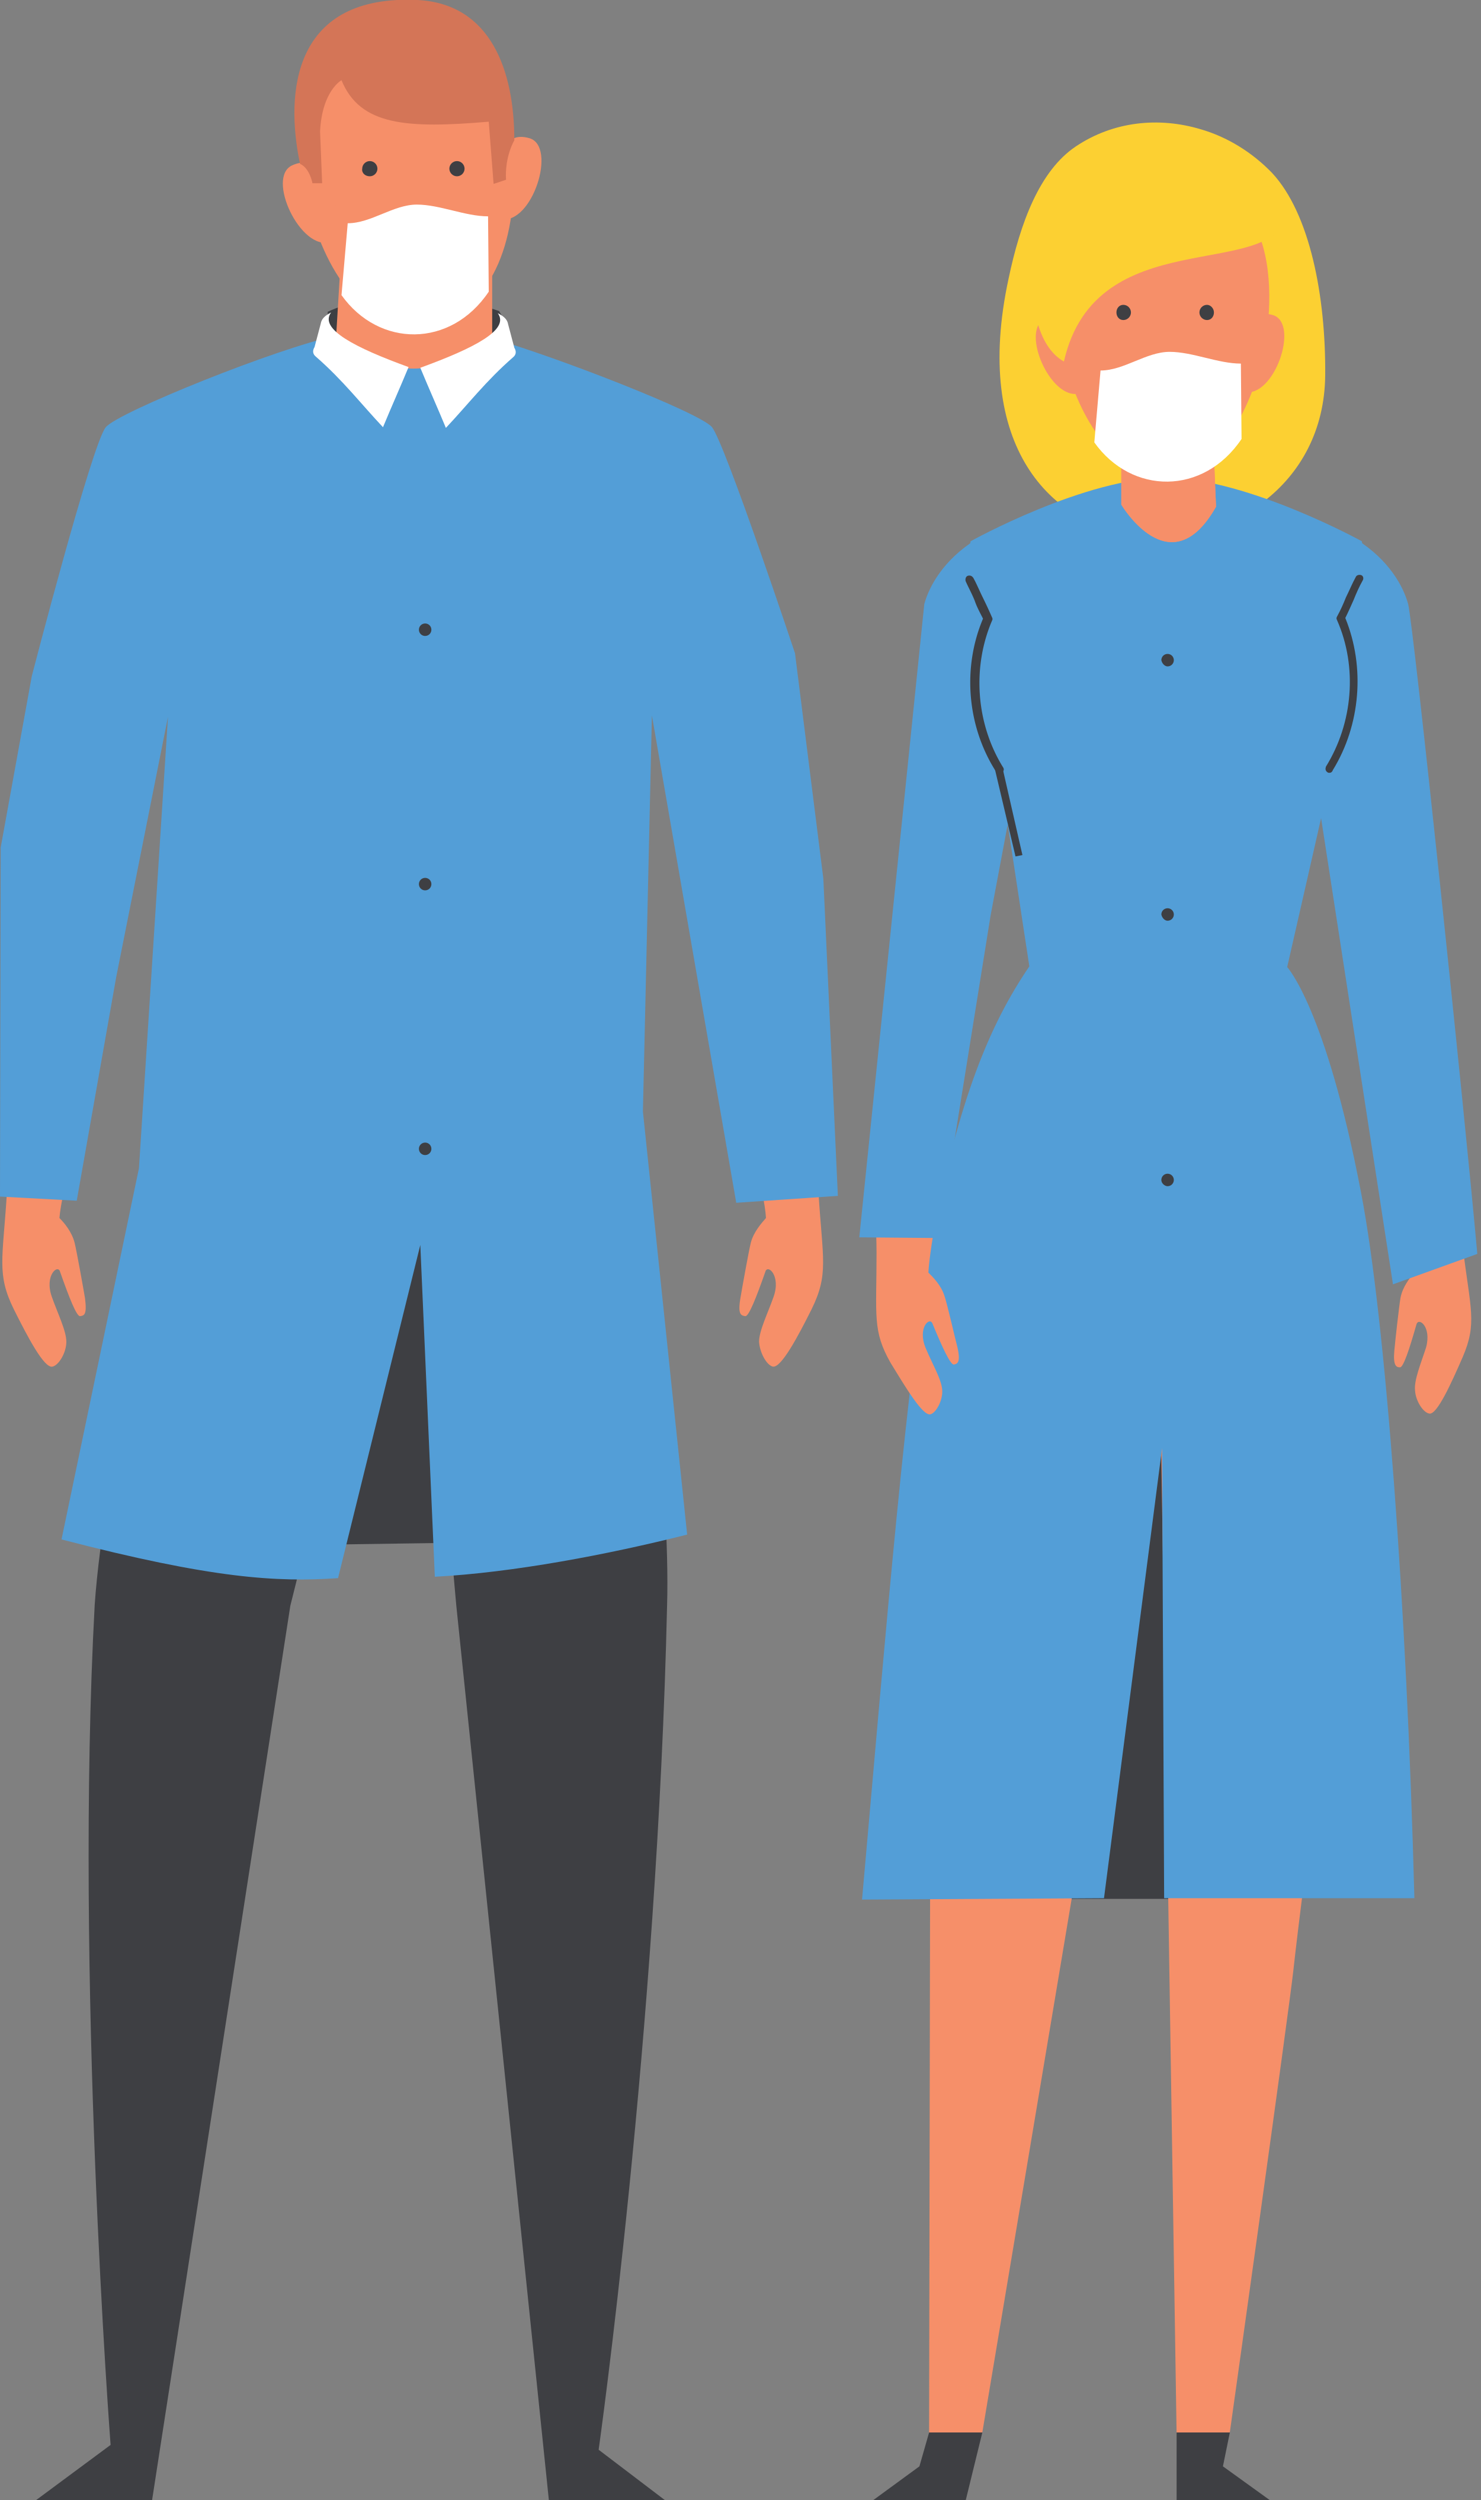 <svg xmlns="http://www.w3.org/2000/svg" width="237" height="400" viewBox="0 0 237 400"><rect x="0" y="0" width="237" height="400" fill="#808080" stroke="none"/><g><g><g><g/><g><g><path fill="#f68f69" d="M107.31 113.8c1.77 8.184 4.536 21.234 4.978 24.44.332 2.765 3.65 21.787 6.417 37.048.663 5.308 3.65 15.372 3.871 19.574-.663.774-1.99 2.212-2.433 3.982-.332 1.327-1.439 7.52-1.66 8.847-.442 2.654.11 2.764.775 2.875.553.111 1.77-2.986 3.208-7.078.332-1.327 2.544.553 1.327 3.981-.885 2.544-2.323 5.419-2.323 7.189.11 1.769 1.217 3.76 2.213 3.981 1.327.221 3.982-4.755 6.195-9.179 2.766-5.64 1.77-7.962 1.106-18.579-.996-16.81-.11-38.264-.774-56.069l-5.421-28.642z"/></g><g><path fill="#3e3f43" d="M52.44 49.88c6.748-3.208 18.696-3.208 27.435-.111l1.438 2.543-.884 5.42H52.882c0-2.544-.442-5.42-.442-7.853z"/></g><g><path fill="#f68f69" d="M24.777 113.8c-1.77 8.184-4.535 21.234-4.978 24.44-.332 2.765-3.65 21.787-6.306 37.048-.663 5.308-3.65 15.372-3.982 19.574.774.774 1.991 2.212 2.434 3.982.331 1.327 1.438 7.52 1.659 8.847.332 2.654-.11 2.764-.774 2.875-.554.111-1.77-2.986-3.209-7.078-.331-1.327-2.544.553-1.327 3.981.885 2.544 2.323 5.419 2.323 7.189 0 1.769-1.217 3.76-2.212 3.981-1.328.332-3.983-4.755-6.196-9.179-2.765-5.64-1.77-7.962-1.106-18.579 1.106-16.81.11-38.264.775-56.069l5.42-28.642z"/></g><g><path fill="#3e3f43" d="M46.46 256.894l2.434-9.732 23.232-.332.885 9.953 14.824 143.213h18.585l-10.62-8.073s9.403-66.575 10.952-135.14c.553-18.579-3.872-54.963-4.536-72.215L70.798 62.036l-4.646-6.746-39.604 128.504c-.775 13.824-9.957 51.866-11.395 72.989-3.208 59.165 2.545 134.365 2.545 134.365L5.75 399.996h18.585z"/></g><g><path fill="#539ed7" d="M109.963 245.511c-12.722 3.207-27.878 6.083-40.379 6.746l-2.323-53.083-13.165 53.304c-9.735.664-20.023.111-44.25-6.193l12.39-59.386 4.646-72.215-8.297 41.692-6.305 35.721L0 191.433l.11-55.847L5.09 108.16s9.624-37.158 11.837-39.812c1.991-2.433 27.656-12.718 36.728-14.598v.553c12.169 10.395 24.116-.221 24.89-.221 10.178 2.875 33.521 11.943 35.401 14.266 2.102 2.654 13.276 36.162 13.276 36.162l4.535 36.052 2.323 50.761-16.262 1.105-13.496-77.965-1.438 63.368z"/></g><g><path fill="#f68f69" d="M78.762 37.82v16.146c0-.995-10.178 11.501-25.002.332l.996-16.478z"/></g><g><path fill="#f68f69" d="M66.38.226C80.43.668 82.422 16.261 82.2 29.421c-.221 13.16-5.974 21.897-14.934 22.56-8.961.664-15.378-8.294-18.143-20.237C46.468 19.69 43.813-.438 66.38.226z"/></g><g><path fill="#f68f69" d="M80.203 26.094s0-5.308 4.536-3.981c4.425 1.327.443 13.824-4.536 12.939-4.867-.885 0-8.958 0-8.958z"/></g><g><path fill="#f68f69" d="M51.777 29.861s-.775-5.308-4.979-3.428c-4.314 1.88 1.328 13.824 6.085 12.275 4.757-1.437-1.106-8.847-1.106-8.847z"/></g><g><path fill="#d47557" d="M66.374 52.748h.995c4.094-.331 7.523-2.211 10.178-5.419.221-.331.221-.774-.11-.995-.333-.221-.775-.221-.996.11-2.434 2.987-5.642 4.645-9.293 4.977-3.761.332-7.19-1.216-10.178-4.534-.22-.332-.663-.332-.995 0-.332.221-.332.664-.11.995 3.097 3.097 6.637 4.866 10.509 4.866z"/></g><g/><g><path fill="#d47557" d="M66.929.005c11.615.664 15.377 11.28 15.377 22.45 0 0-1.55 2.543-1.328 6.303l-1.991.664-.774-9.953c-13.054 1.106-20.577.663-23.564-6.636 0 0-3.097 1.66-3.43 8.184l.333 8.294h-1.55s-.442-2.433-1.99-3.096C45.577 14.713 46.904-.99 66.928.005z"/></g><g><path fill="#fff" d="M79.65 50.1c1.106.553 1.549 1.106 1.66 1.77l.995 3.76c.332.552.332 1.105-.221 1.548-4.314 3.76-7.19 7.52-10.73 11.28-1.328-3.207-2.766-6.414-4.094-9.621 8.518-3.097 14.382-6.083 12.39-8.737z"/></g><g/><g><path fill="#fff" d="M52.992 49.99c-1.107.553-1.55 1.106-1.66 1.77l-.996 3.76c-.331.552-.331 1.105.222 1.548 4.314 3.76 7.19 7.52 10.73 11.28 1.328-3.207 2.766-6.414 4.094-9.621C56.863 55.63 51 52.644 52.992 49.99z"/></g><g/><g><path fill="#fff" d="M55.646 35.716c3.76 0 7.301-2.986 11.062-2.986 3.651 0 7.744 1.88 11.395 1.88l.11 12.054c-6.084 9.068-17.59 8.958-23.563.553z"/></g><g/><g/><g/><g/><g><path fill="#3e3f43" d="M73.127 28.203c.664 0 1.217-.553 1.217-1.217 0-.663-.553-1.216-1.217-1.216s-1.217.553-1.217 1.216c0 .664.553 1.217 1.217 1.217z"/></g><g><path fill="#3e3f43" d="M59.181 28.203c.664 0 1.217-.553 1.217-1.217 0-.663-.553-1.216-1.217-1.216s-1.217.553-1.217 1.216c-.11.664.443 1.217 1.217 1.217z"/></g><g><path fill="#3e3f43" d="M193.82 228.48h-29.87v75.311h29.87z"/></g><g><path fill="#f68f69" d="M223.572 193.754c1.107 3.87 2.324 7.74 2.656 9.953-.664.774-1.77 2.211-2.102 3.87-.222 1.217-.885 7.188-.996 8.516-.221 2.432.332 2.654.885 2.654.553.11 1.549-2.986 2.655-6.857.332-1.216 2.434.332 1.549 3.65-.775 2.432-1.991 5.308-1.77 6.967.11 1.658 1.327 3.538 2.323 3.65 1.217.11 3.43-4.756 5.31-9.07 2.323-5.418 1.217-7.63 0-17.583-.221-1.99-.442-4.202-.664-6.414z"/></g><g><path fill="#f68f69" d="M215.167 210.447l-29.095 4.977-37.06-6.304-.332 180.039h8.518l28.431-169.754 2.655 169.754h8.519s9.513-67.791 10.177-73.984c.664-6.193 3.098-25.215 3.098-25.215z"/></g><g><path fill="#fcd032" d="M192.155 20.682c-6.638-1.99-13.94-1.327-20.024 2.765-5.752 3.87-8.85 12.164-10.73 21.122-11.616 53.746 50.335 50.871 50.667 15.482.11-12.607-2.434-25.877-8.519-32.402-3.208-3.318-7.19-5.75-11.394-6.967z"/></g><g><path fill="#539ed7" d="M160.075 124.085l4.647 30.522c-6.417 9.4-11.284 21.344-15.599 43.462-3.872 19.906-7.412 63.588-11.173 105.833l38.72-.221 9.292-71.993.332 71.993h40.047c-1.217-46.668-4.647-92.673-8.519-112.801-5.642-29.527-11.837-36.162-11.837-36.162l7.08-31.076c6.306-5.971 6.638-15.482 6.638-19.795 0-4.202-1.77-17.252-1.77-17.252s-18.032-9.953-31.086-10.174c-13.054-.11-31.529 10.174-31.529 10.174l-2.655 17.03c-2.212 12.387 7.412 20.46 7.412 20.46z"/></g><g><path fill="#f68f69" d="M179.44 65.25v15.482s7.854 13.271 15.156.332l-.664-15.814z"/></g><g><path fill="#f68f69" d="M179.44 65.25v15.482s7.854 13.271 15.156.332l-.664-15.814z"/></g><g><path fill="#f68f69" d="M182.648 28.423c-13.386 1.77-15.599 17.252-12.28 29.417 2.434 9.068 7.855 18.358 16.483 18.137 8.63-.222 13.718-11.944 15.267-19.132 2.434-11.612 1.991-31.297-19.47-28.422z"/></g><g><path fill="#f68f69" d="M171.915 54.41s-.554-5.086-4.647-3.427c-4.093 1.769.885 13.27 5.532 11.943 4.535-1.327-.885-8.515-.885-8.515z"/></g><g><path fill="#f68f69" d="M199.35 54.19s.111-5.086 4.425-3.76c4.204 1.439.111 13.271-4.646 12.276-4.646-.995.221-8.515.221-8.515z"/></g><g><path fill="#fcd032" d="M175.786 23.778c-11.395 4.977-14.05 29.306-5.531 34.062 5.088-22.45 33.077-12.718 35.843-23.556-10.51-15.04-15.71-16.92-30.312-10.506z"/></g><g><path fill="#d47557" d="M186.85 76.531c-1.992 0-4.094-.553-5.864-1.548-.332-.221-.442-.553-.22-.885.11-.332.552-.442.884-.221 3.208 1.88 7.744 1.77 10.952-.332.332-.221.664-.11.885.221.221.332.11.664-.221.885-1.88 1.216-4.204 1.88-6.416 1.88z"/></g><g><path fill="#3e3f43" d="M157.199 389.16l-2.655 10.838H139.72l7.412-5.42 1.549-5.418z"/></g><g><path fill="#3e3f43" d="M188.29 389.16v10.838h14.935l-7.523-5.42 1.106-5.418z"/></g><g/><g><path fill="#539ed7" d="M217.16 86.37c5.088 3.207 7.411 7.41 8.186 10.285.885 3.65 8.96 80.508 11.062 103.953l-13.496 4.866-12.722-82.5z"/></g><g><path fill="#3e3f43" d="M212.74 123.64c-.111 0-.222 0-.333-.11-.331-.222-.331-.554-.22-.885 4.314-6.967 5.088-15.925 1.77-23.445-.111-.221-.111-.332 0-.553.552-.996.995-1.99 1.437-3.097.553-1.106.996-2.211 1.55-3.207.11-.332.552-.442.884-.332.332.111.443.553.221.885-.553.995-.995 1.99-1.438 3.097-.442.995-.885 1.99-1.327 2.875 3.208 7.852 2.434 17.141-1.992 24.33-.11.331-.331.442-.553.442z"/></g><g><path fill="#3e3f43" d="M193.157 51.203c.664 0 1.106-.553 1.106-1.217 0-.663-.553-1.216-1.106-1.216-.664 0-1.217.553-1.217 1.216 0 .664.553 1.217 1.217 1.217z"/></g><g><path fill="#3e3f43" d="M179.766 51.203c.664 0 1.217-.553 1.217-1.217 0-.663-.553-1.216-1.217-1.216-.663 0-1.106.553-1.106 1.216 0 .664.443 1.217 1.106 1.217z"/></g><g><path fill="#f68f69" d="M150.006 193.42c-.664 3.981-1.328 7.962-1.438 10.174.774.774 1.99 1.99 2.544 3.65.443 1.216 1.77 7.077 2.102 8.294.553 2.433 0 2.654-.553 2.764-.553.111-1.88-2.764-3.43-6.524-.442-1.217-2.433.663-1.106 3.87.996 2.433 2.545 4.977 2.655 6.746.11 1.66-.995 3.65-1.88 3.87-1.217.333-3.983-4.312-6.417-8.293-2.876-5.087-2.212-7.41-2.212-17.473 0-2.101-.111-4.203-.111-6.414z"/></g><g><path fill="#539ed7" d="M156.095 86.37c-5.089 3.207-7.412 7.41-8.186 10.285L137.51 197.954l12.722.111 8.297-51.645 4.425-23.556z"/></g><g><path fill="#3e3f43" d="M159.852 123.64a.608.608 0 0 1-.554-.332c-4.535-7.189-5.31-16.478-1.99-24.33-.443-.885-.996-1.88-1.328-2.875-.443-1.106-.996-2.102-1.439-3.097-.11-.332 0-.774.332-.885.332-.11.664 0 .885.332.554.996.996 2.101 1.55 3.207a72.227 72.227 0 0 1 1.437 3.097c.11.221.11.332 0 .553-3.208 7.52-2.544 16.478 1.77 23.445.222.331.11.663-.22.884h-.443z"/></g><g><path fill="#3e3f43" d="M160.407 122.75l3.208 14.045-1.106.221-3.319-14.045z"/></g><g/><g><path fill="#fff" d="M176.116 59.276c3.76 0 7.301-2.986 11.062-2.986 3.651 0 7.744 1.88 11.395 1.88l.11 12.054c-6.084 9.068-17.59 8.958-23.563.553z"/></g><g/><g/><g/><g/><g><path fill="#3e3f43" d="M68.036 101.74a.991.991 0 0 0 .995-.995.991.991 0 0 0-.995-.995.991.991 0 0 0-.996.995c0 .553.443.996.996.996z"/></g><g><path fill="#3e3f43" d="M68.036 142.44a.991.991 0 0 0 .995-.995.991.991 0 0 0-.995-.995.991.991 0 0 0-.996.995c0 .553.443.996.996.996z"/></g><g><path fill="#3e3f43" d="M68.036 184.79a.991.991 0 0 0 .995-.995.991.991 0 0 0-.995-.995.991.991 0 0 0-.996.995c0 .553.443.996.996.996z"/></g><g><path fill="#3e3f43" d="M186.846 106.61a.991.991 0 0 0 .995-.995.991.991 0 0 0-.995-.995.991.991 0 0 0-.996.995c.11.553.553.996.996.996z"/></g><g><path fill="#3e3f43" d="M186.846 147.3a.991.991 0 0 0 .995-.995.991.991 0 0 0-.995-.995.991.991 0 0 0-.996.995c.11.553.553.996.996.996z"/></g><g><path fill="#3e3f43" d="M186.846 189.77a.991.991 0 0 0 .995-.995.991.991 0 0 0-.995-.995.991.991 0 0 0-.996.995c0 .553.553.996.996.996z"/></g></g></g></g></g></svg>